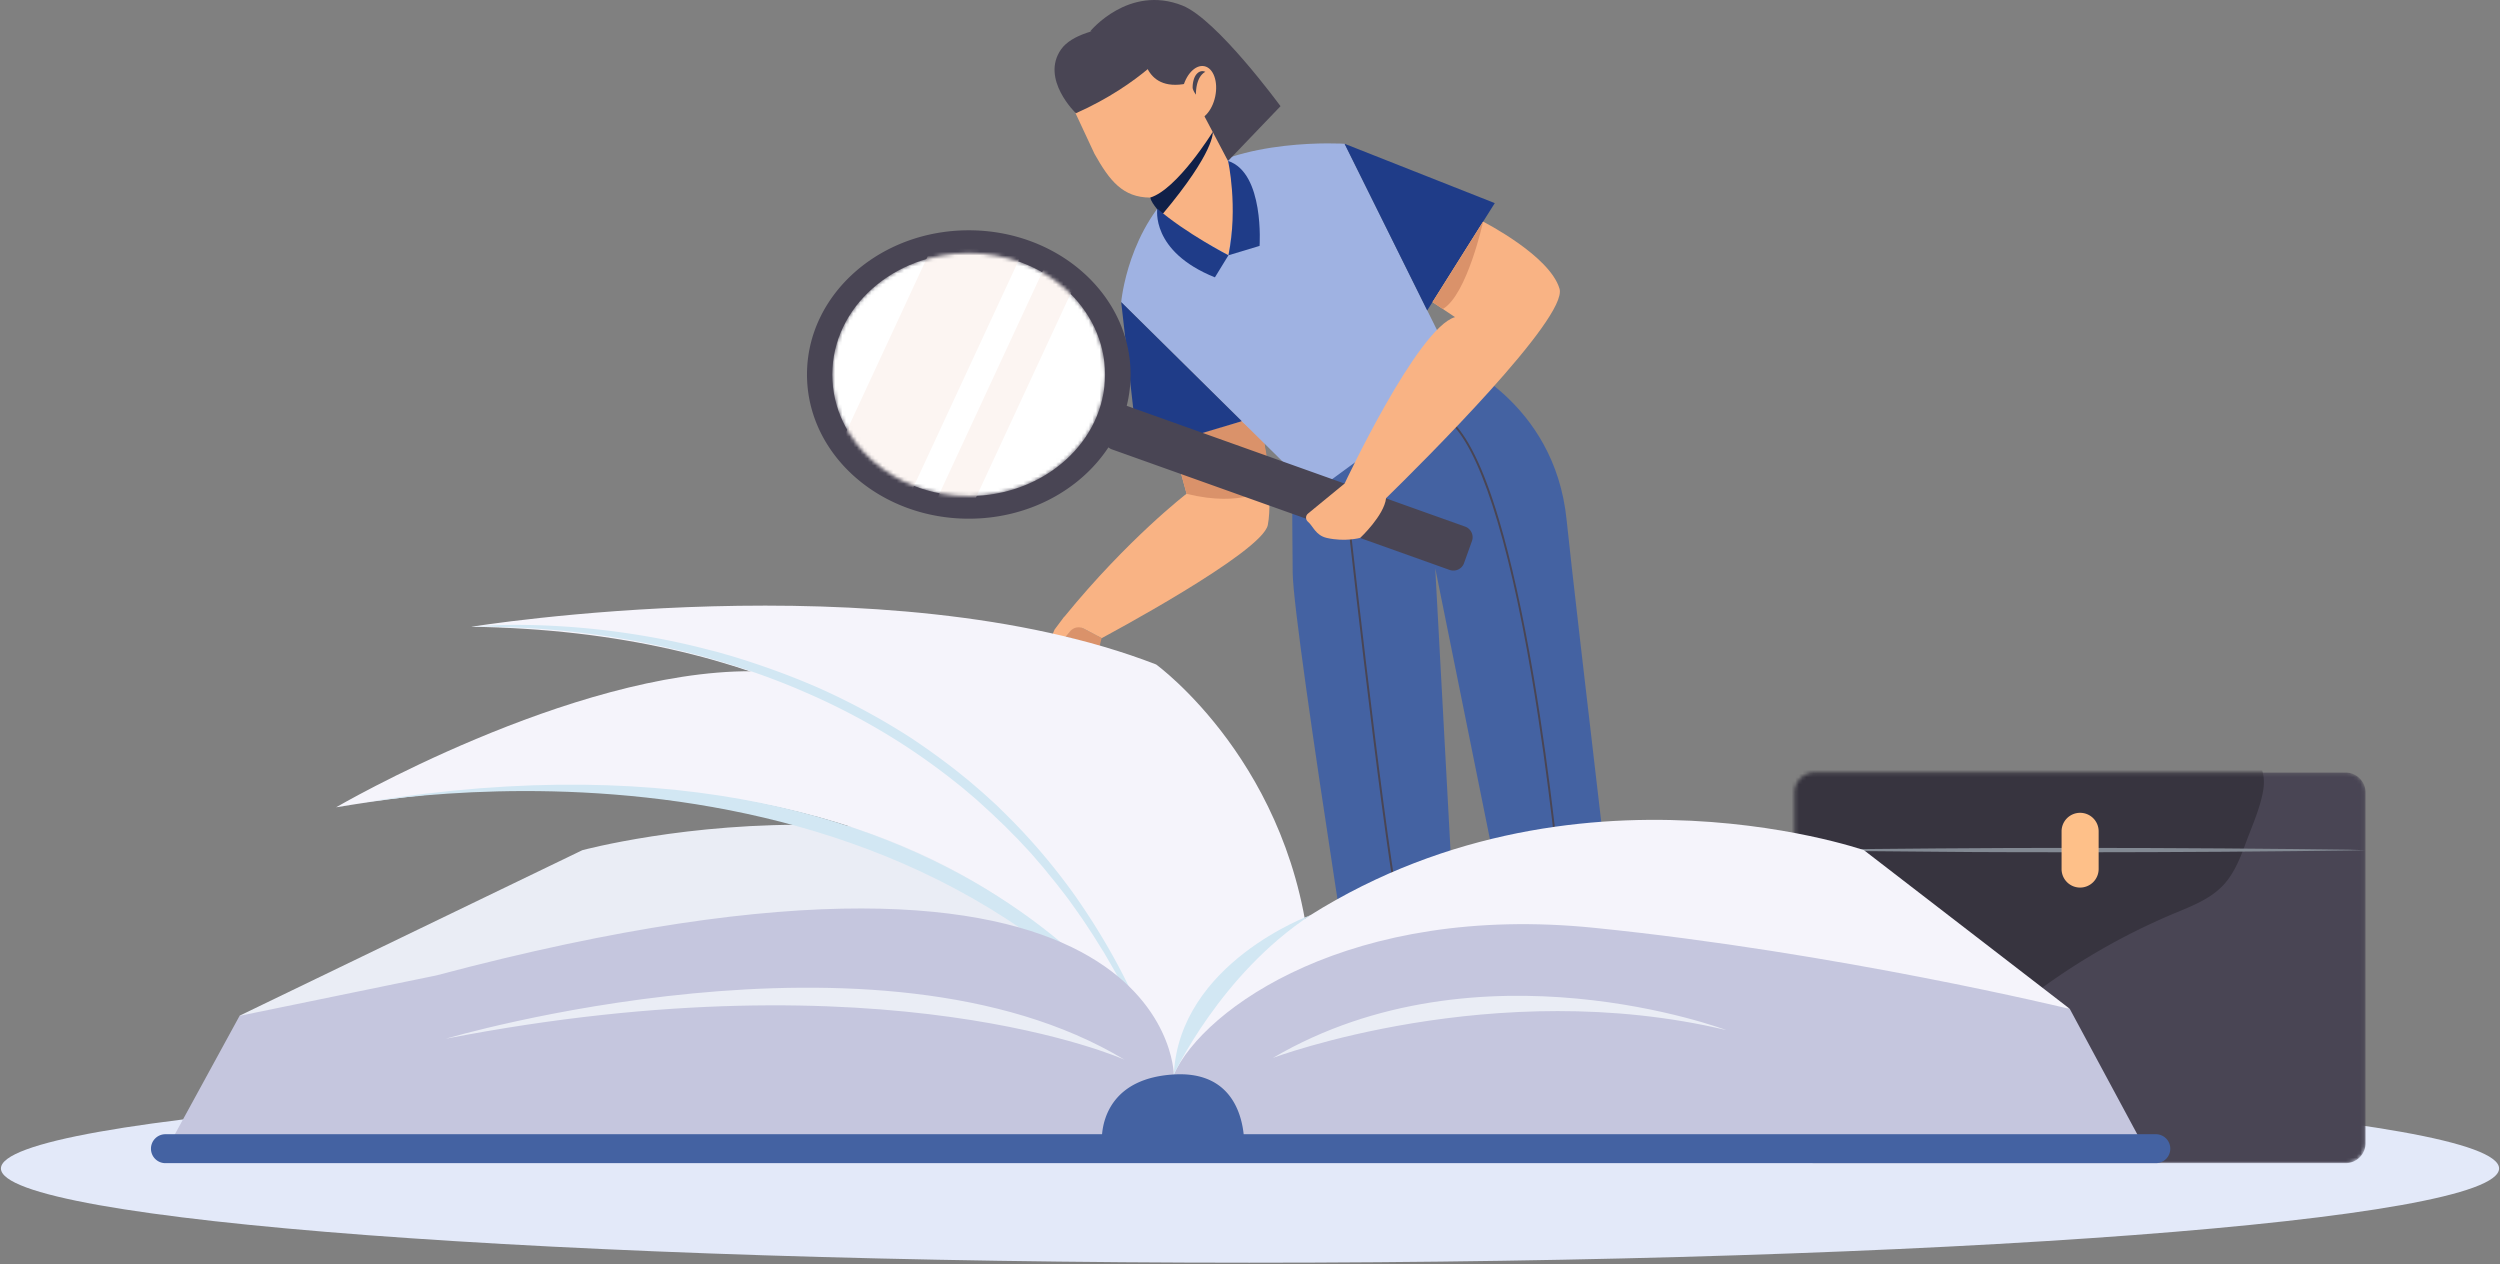 <svg width="690" height="349" viewBox="0 0 690 349" fill="none" xmlns="http://www.w3.org/2000/svg"><rect x="0" y="0" width="690" height="349" fill="#808080" stroke="none"/><path d="M345.002 348.505c190.396 0 344.744-11.643 344.744-26.006s-154.348-26.006-344.744-26.006C154.605 296.493.258 308.136.258 322.499s154.347 26.006 344.744 26.006z" fill="#E3E9F9"/><mask id="a" maskUnits="userSpaceOnUse" x="495" y="213" width="158" height="109"><path d="M647.359 321.033H500.835a5.55 5.55 0 0 1-5.546-5.546v-96.725a5.55 5.55 0 0 1 5.546-5.546h146.524a5.55 5.55 0 0 1 5.546 5.546v96.725a5.53 5.53 0 0 1-5.546 5.546z" fill="#494554"/></mask><g mask="url(#a)"><path d="M647.359 321.033H500.835a5.55 5.55 0 0 1-5.546-5.546v-96.725a5.55 5.55 0 0 1 5.546-5.546h146.524a5.55 5.55 0 0 1 5.546 5.546v96.725a5.53 5.53 0 0 1-5.546 5.546z" fill="#494554"/><path d="M613.568 244.366c-3.592 3.793-8.649 5.719-13.477 7.73a181.306 181.306 0 0 0-40.69 23.707c-7.787 6.035-15.172 12.73-23.851 17.414-14.482 7.816-31.379 9.397-47.787 10.834-3.621.316-7.443.603-10.776-.834-5.977-2.557-8.449-9.569-9.943-15.862a165.155 165.155 0 0 1-2.615-61.466c.517-3.534 1.178-7.126 2.845-10.259 2.241-4.195 6.121-7.241 10.201-9.684 18.104-10.747 40.374-10.718 61.438-10.373 19.138.316 38.391.661 57.328 3.937 10.115 1.752 31.006 4.051 28.362 18.85-.834 4.713-2.931 9.397-4.598 13.851-1.58 4.282-3.247 8.764-6.437 12.155z" fill="#37343F"/></g><path d="M652.907 234.653l-4.913.087-4.914.057-9.857.115-19.684.172c-13.132.115-26.264.115-39.397.144l-19.684-.029c-6.58-.028-13.132-.028-19.684-.115l-19.684-.172-9.856-.144-4.914-.057-4.914-.086 4.914-.087 4.914-.057 9.856-.144 19.684-.172c6.552-.058 13.133-.058 19.684-.115l19.684-.029c13.133.029 26.265.029 39.397.144l19.684.172 9.857.115 4.914.058 4.913.143z" fill="#828993"/><path d="M574.111 244.97a5.109 5.109 0 0 1-5.115-5.115v-10.403a5.108 5.108 0 0 1 5.115-5.115 5.108 5.108 0 0 1 5.115 5.115v10.403a5.126 5.126 0 0 1-5.115 5.115z" fill="#FEC089"/><path d="M356.783 131.549s-.259 4.713 0 26.61c.201 16.293 23.19 158.851 23.19 158.851H404.8l-8.678-160.202L428.45 317.01h24.081s-18.248-154.484-20.144-173.478c-3.305-33.132-31.696-44.167-31.696-44.167l-43.908 32.184z" fill="#4462A2"/><path d="M430.258 243.906c-.028-.287-2.557-27.931-7.557-57.356-6.609-38.909-14.541-63.248-22.931-70.403l.344-.402c4.742 4.051 9.311 13.304 13.564 27.557 3.391 11.351 6.609 25.891 9.569 43.19 5 29.454 7.529 57.127 7.557 57.414h-.546zM385.631 250.774c-4.885-26.379-14.713-116.351-14.799-117.271l.546-.057c.086.919 9.914 90.862 14.799 117.213l-.546.115z" fill="#494554"/><path d="M304.049 176.119l-.575 2.27-9.31-2.673 2.644-3.448 7.241 3.851z" fill="#DA926A"/><path d="M348.791 121.578l-5.747-5.661-19.512 5.833 3.966 14.512s-16.121 12.356-33.765 33.994l-.029-.028-2.643 3.534-1.897 4.54s1.466.432 3.017-.603c.834-.575 2.156-2.126 3.161-3.42.891-1.149 2.443-1.465 3.736-.804l5 2.644s44.339-23.621 45.834-31.208c1.494-7.586-1.121-23.333-1.121-23.333z" fill="#F9B384"/><path d="M323.531 121.75l19.196-5.488 6.063 5.345s1.81 7.327 1.178 13.046c0 0-6.839 5.517-22.471 1.638l-3.966-14.541z" fill="#DA926A"/><path d="M362.643 135.917l-53.19-52.529s1.782-20.805 17.012-33.219c15.23-12.413 44.655-10.488 44.655-10.488l32.759 66.063-41.236 30.173z" fill="#9FB2E2"/><path d="M309.453 83.388l4.684 41.408 28.592-8.534-33.276-32.874zM371.094 39.68l41.466 16.38-18.65 29.627-22.816-46.006z" fill="#1F3C88"/><path d="M292.281 21.46l9.797 20.995c4.199 7.464 7.806 12.025 15.364 12.082 1.638 2.96 5.259 6.724 8.161 8.449l13.448 7.471 1.667-11.897c.747-5.287-.115-10.69-2.414-15.517L321.35 7.755l-29.069 13.706z" fill="#F9B384"/><path d="M323.591 12.468s-8.483 10.715-26.645 18.79c0 0-9.821-9.422-4.103-17.612 5.719-8.19 29.713-7.098 29.713-7.098l1.035 5.92z" fill="#494554"/><path d="M315.373 13.158s-.373 12.528 12.271 9.885l11.293 21.38 14.483-15.116S335.833 5.255 326.322 1.52c-14.828-5.863-25.431 7.126-25.431 7.126l14.482 4.512z" fill="#494554"/><path d="M335.403 26.613c.85-4.086-.489-7.82-2.99-8.341-2.502-.52-5.219 2.37-6.069 6.456-.85 4.086.489 7.821 2.99 8.341 2.501.521 5.219-2.37 6.069-6.456z" fill="#F9B384"/><path d="M330.072 26.126c0-2.069.466-5.132 2.602-6.302-.316-.144-.689-.23-1.063-.172-.373.057-.747.23-1.034.488-.604.517-.92 1.207-1.121 1.897a7.397 7.397 0 0 0-.287 2.098c-.029.718.903 1.99.903 1.99z" fill="#494554"/><path d="M317.441 54.537c7.496-2.285 17.293-18.147 17.293-18.147s.766 5.288-13.996 22.86c0 0-2.799-2.8-3.297-4.713z" fill="#102048"/><path d="M404.37 145.343l-93.219-33.277c-.058-.028-.115-.028-.173-.057a35.814 35.814 0 0 0 1.063-8.65c0-21.983-20-39.799-44.655-39.799S222.73 81.376 222.73 103.36s20.001 39.8 44.656 39.8c16.437 0 30.776-7.903 38.535-19.684.287.229.603.431.948.546l93.219 33.276c1.638.574 3.42-.259 3.994-1.897l2.184-6.092c.575-1.609-.287-3.391-1.896-3.965z" fill="#494554"/><mask id="b" maskUnits="userSpaceOnUse" x="229" y="69" width="76" height="68"><path d="M267.355 136.923c20.79 0 37.644-15.014 37.644-33.535 0-18.52-16.854-33.535-37.644-33.535s-37.644 15.014-37.644 33.535c0 18.521 16.854 33.535 37.644 33.535z" fill="#fff"/></mask><g mask="url(#b)"><path d="M267.355 136.923c20.79 0 37.644-15.014 37.644-33.535 0-18.52-16.854-33.535-37.644-33.535s-37.644 15.014-37.644 33.535c0 18.521 16.854 33.535 37.644 33.535z" fill="#fff"/><path d="M282.373 69.211l-21.088-9.785-34.253 73.82 21.088 9.785 34.253-73.82zM299.327 72.77l-8.706-4.04-34.253 73.82 8.706 4.04 34.253-73.82z" fill="#FCF5F2"/></g><path d="M430.433 79.71c-2.672-9.167-21.092-18.535-21.092-18.535l-13.965 22.213 6.207 4.138c-10.345 2.989-30.46 45.92-30.46 45.92l-10.115 8.304c-.719.575-.719 1.667 0 2.271 1.408 1.149 2.069 3.735 5.201 4.454 5.029 1.149 9.224-.029 9.224-.029s6.58-6.15 7.126-10.948c10.144-9.914 50.202-49.77 47.874-57.788z" fill="#F9B384"/><path d="M339.051 70.457l8.592-2.586s1.38-20.144-8.678-23.449c-.029 0 2.816 12.644.086 26.035z" fill="#1F3C88"/><path d="M319.425 57.583s-1.983 11.782 15.891 18.966l3.735-6.092s-11.839-6.12-19.626-12.874z" fill="#1F3C88"/><path d="M409.341 61.175s-4.426 20.201-11.121 24.11l-2.845-1.897 13.966-22.213z" fill="#DA926A"/><path d="M66.094 280.343l94.627-45.69s116.294-31.408 180.404 38.65l-17.156 41.523-257.875-34.483z" fill="#EAEDF5"/><path d="M571.238 278.418l-56.782-43.765s-88.104-30.661-163.65 25.345l-26.868 36.524 247.3-18.104z" fill="#F5F4FB"/><path d="M92.762 222.814s64.742-37.759 114.771-37.558h72.012l61.609 88.076-17.845 28.851c-.028 0-38.764-111.323-230.547-79.369z" fill="#F5F4FB"/><path d="M323.281 302.183S293.08 175.314 130.09 172.986c0 0 114.397-18.506 188.996 10.403 0 0 38.448 27.845 42.643 82.73l-38.448 36.064z" fill="#F5F4FB"/><path d="M130.062 172.986c5.259-.488 10.547-.575 15.805-.488 5.288.086 10.546.402 15.834.89 10.517 1.006 21.006 2.73 31.293 5.288 1.293.316 2.557.661 3.851.977 1.293.316 2.557.69 3.821 1.063 1.265.345 2.529.747 3.822 1.15.633.201 1.265.373 1.897.603l1.896.632a210.736 210.736 0 0 1 14.886 5.575c4.885 2.04 9.684 4.368 14.368 6.839 4.683 2.5 9.281 5.173 13.735 8.046a195.744 195.744 0 0 1 12.903 9.311l3.103 2.5 3.017 2.586c1.006.862 1.983 1.753 2.96 2.643.977.891 1.983 1.782 2.903 2.73a170.652 170.652 0 0 1 20.718 24.11c6.063 8.678 11.466 17.873 15.92 27.443a204.588 204.588 0 0 1 11.149 29.626c-3.506-9.942-7.557-19.684-12.327-29.052-.288-.574-.575-1.178-.891-1.753l-.92-1.724-1.868-3.477-1.982-3.419-.977-1.696c-.317-.575-.69-1.121-1.035-1.667l-2.069-3.333-2.155-3.276-1.092-1.638c-.374-.546-.747-1.063-1.121-1.609l-2.27-3.19a129.04 129.04 0 0 0-2.385-3.132l-1.207-1.552-1.235-1.523c-.834-1.005-1.638-2.04-2.472-3.046l-2.557-2.959c-.834-1.006-1.753-1.954-2.644-2.903-.891-.948-1.753-1.925-2.701-2.845l-2.759-2.787-2.845-2.701c-.919-.92-1.925-1.782-2.873-2.672-.977-.863-1.926-1.782-2.931-2.615l-2.989-2.529-3.075-2.443a183.819 183.819 0 0 0-12.758-9.138 185.101 185.101 0 0 0-27.644-14.799 188.59 188.59 0 0 0-14.655-5.689l-1.868-.633c-.632-.201-1.236-.402-1.868-.603l-1.868-.603c-.632-.202-1.264-.374-1.868-.575-1.264-.374-2.5-.776-3.764-1.121-1.264-.345-2.529-.718-3.793-1.034-5.058-1.351-10.201-2.5-15.345-3.506a216.59 216.59 0 0 0-15.575-2.471c-2.615-.345-5.23-.604-7.845-.863-2.615-.229-5.23-.431-7.874-.574-2.614-.144-5.258-.259-7.902-.288-2.586-.201-5.23-.201-7.874-.086z" fill="#D2E7F3"/><path d="M323.97 296.55s-52.385-106.466-231.208-73.736c0 0 151.179-31.753 231.208 73.736z" fill="#D2E7F3"/><path d="M323.971 296.55s-.747-81.265-203.565-27.328l-54.282 11.15-18.85 34.512h543.595l-19.598-36.409s-64.08-15.603-131.179-22.385c-67.127-6.839-107.845 22.127-116.121 40.46z" fill="#C5C6DE"/><path d="M595.005 313.045H343.251c-.661-6.207-3.995-17.414-19.282-16.495-16.839 1.006-19.426 12.069-19.799 16.495H45.662a3.985 3.985 0 0 0-3.994 3.994 3.985 3.985 0 0 0 3.994 3.994h549.343a3.986 3.986 0 0 0 3.995-3.994 3.986 3.986 0 0 0-3.995-3.994z" fill="#4462A2"/><path d="M323.969 296.55s12.787-27.557 37.73-43.966c0 0-36.179 13.133-37.73 43.966z" fill="#D2E7F3"/><path d="M123.02 286.694s119.196-35.259 187.329 5.776c-.029 0-65.403-29.483-187.329-5.776zM351.324 291.981s61.093-22.96 125.145-7.672c0 0-68.162-25.747-125.145 7.672z" fill="#EAEDF5"/></svg>